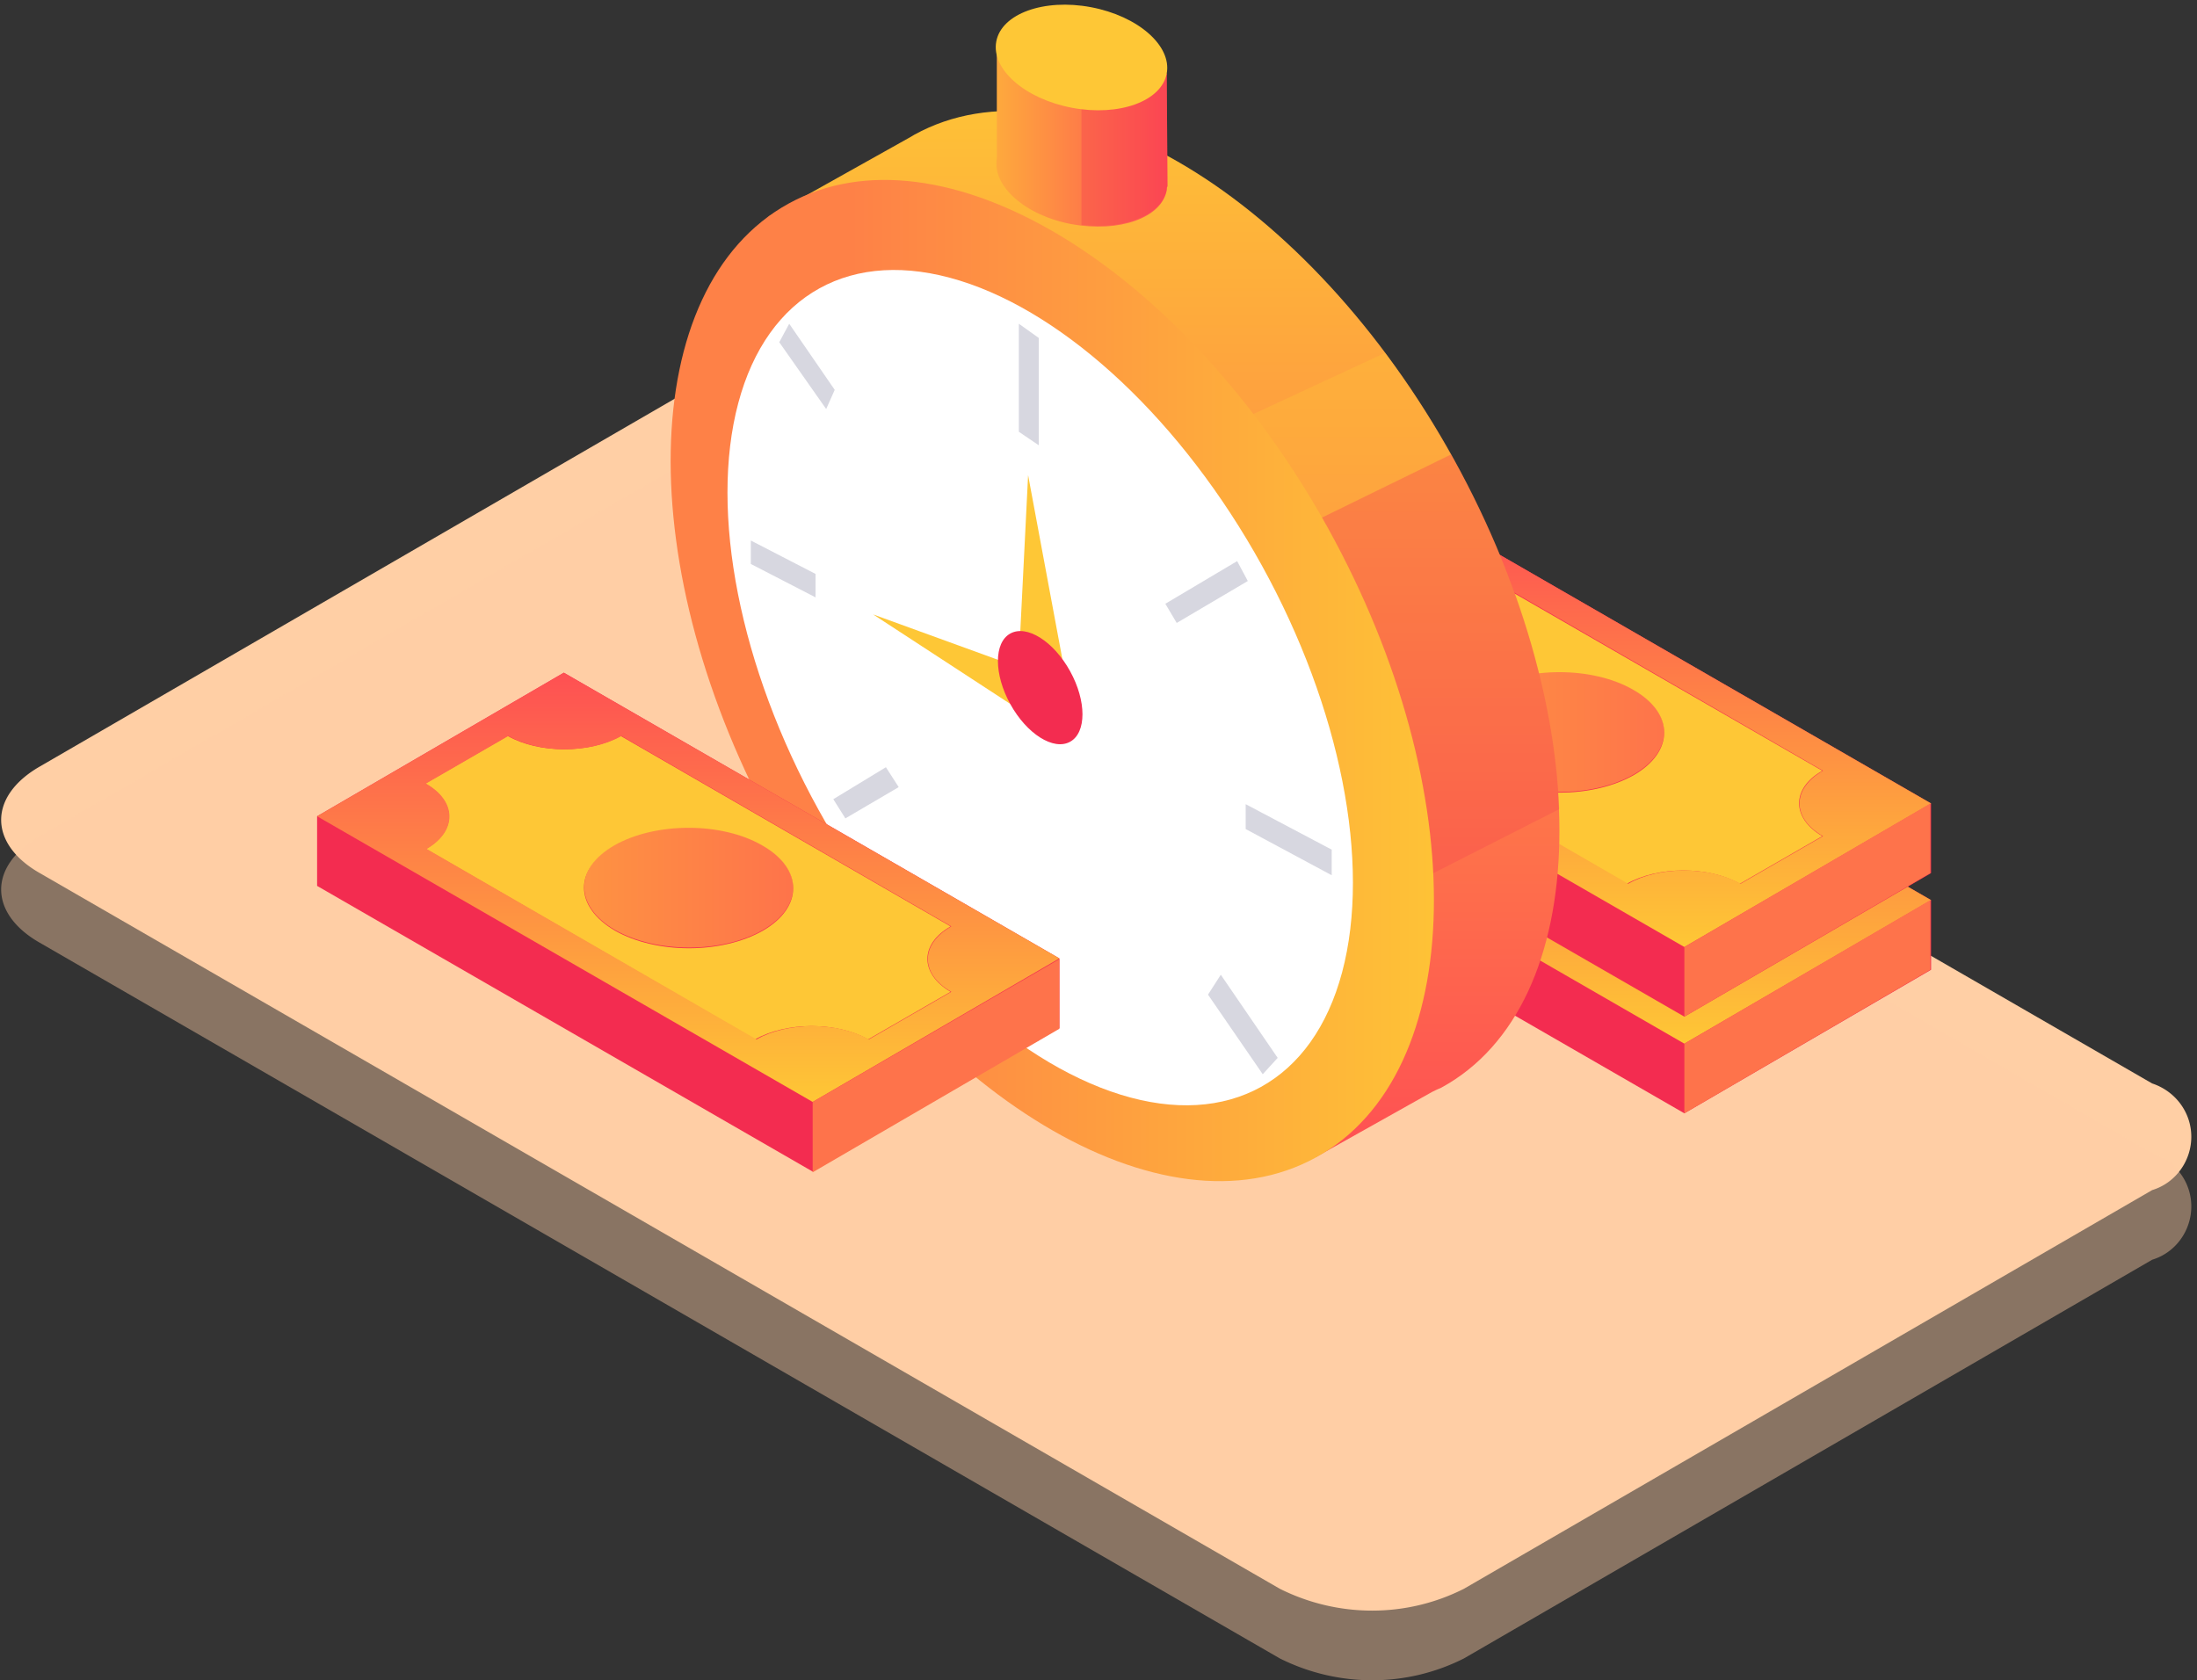 <svg xmlns="http://www.w3.org/2000/svg" width="200" height="153"><rect width="100%" height="100%" fill="#333333" stroke="none"/><defs><linearGradient id="a" x1=".107%" x2="100.005%" y1="50.004%" y2="50.004%"><stop offset="0%" stop-color="#FE9442"/><stop offset="100%" stop-color="#FE724B"/></linearGradient><linearGradient id="b" x1="49.985%" x2="49.985%" y1="99.937%" y2="-.06%"><stop offset="0%" stop-color="#FEC735"/><stop offset="100%" stop-color="#FE5053"/></linearGradient><linearGradient id="c" x1=".107%" x2="100.005%" y1="50.308%" y2="50.308%"><stop offset="0%" stop-color="#FE9442"/><stop offset="100%" stop-color="#FE724B"/></linearGradient><linearGradient id="d" x1="49.985%" x2="49.985%" y1="99.919%" y2="-.078%"><stop offset="0%" stop-color="#FEC735"/><stop offset="100%" stop-color="#FE5053"/></linearGradient><linearGradient id="e" x1="50.024%" x2="50.024%" y1="100.057%" y2="-.005%"><stop offset="0%" stop-color="#FE5053"/><stop offset="100%" stop-color="#FEC735"/></linearGradient><linearGradient id="f" x1="-.15%" x2="99.801%" y1="49.781%" y2="49.781%"><stop offset="0%" stop-color="#FEAC3C"/><stop offset="100%" stop-color="#FE5053"/></linearGradient><linearGradient id="g" x1="-.032%" x2="99.97%" y1="50.057%" y2="50.057%"><stop offset="26.23%" stop-color="#FE8147"/><stop offset="100%" stop-color="#FEC735"/></linearGradient><linearGradient id="h" x1="-.126%" x2="99.772%" y1="50.289%" y2="50.289%"><stop offset="0%" stop-color="#FE9442"/><stop offset="100%" stop-color="#FE724B"/></linearGradient><linearGradient id="i" x1="50.015%" x2="50.015%" y1="100.079%" y2=".082%"><stop offset="0%" stop-color="#FEC735"/><stop offset="100%" stop-color="#FE5053"/></linearGradient></defs><g fill="none" transform="translate(0 -1)"><path fill="#FFCFA5" d="M195.922 99.647c2.136.712 3.56 2.653 3.56 4.853 0 2.2-1.424 4.206-3.56 4.853l-62.653 36.3c-5.243 2.653-11.457 2.653-16.764 0L3.625 80.494c-4.66-2.653-4.725-6.988 0-9.706l62.653-36.3a18.254 18.254 0 0 1 16.764 0l112.88 65.16z"/><path fill="#FFCFA5" d="M195.922 105.988c2.136.712 3.56 2.653 3.56 4.853 0 2.2-1.424 4.206-3.56 4.853l-62.653 36.3c-5.243 2.653-11.457 2.653-16.764 0L3.625 86.835c-4.66-2.653-4.725-6.988 0-9.706l62.653-36.3a18.254 18.254 0 0 1 16.764 0l112.88 65.16z" opacity=".423"/><path fill="#F32C50" d="M130.68 56.941l-22.46 13.07v6.342l45.113 26.012 22.46-13.07v-6.342"/><path fill="url(#a)" d="M40.583 15.659c3.754 2.135 3.754 5.63.064 7.765s-9.708 2.135-13.463 0c-3.689-2.136-3.754-5.63-.064-7.765 3.754-2.2 9.773-2.2 13.463 0z" transform="translate(108.09 56.941)"/><path fill="#FEC736" d="M165.89 79.976c-2.848 1.618-2.783 4.336 0 5.953l-7.508 4.336c-2.848-1.618-7.443-1.618-10.291 0l-30.033-17.341c2.848-1.618 2.783-4.336-.064-5.953l7.508-4.336c2.848 1.618 7.443 1.618 10.29 0l30.098 17.341zm-30.615.389c3.754 2.135 9.709 2.135 13.463 0 3.69-2.136 3.69-5.63-.065-7.765-3.69-2.135-9.709-2.135-13.463 0-3.624 2.135-3.624 5.63.065 7.765z"/><path fill="url(#b)" d="M22.589 0l45.113 26.012-22.46 13.07L.13 13.071 22.59 0zm27.767 33.324l7.508-4.336c-2.848-1.617-2.848-4.335 0-5.953L27.832 5.695c-2.848 1.617-7.444 1.617-10.292 0l-7.508 4.334c2.848 1.618 2.848 4.336.065 5.953L40.13 33.324c2.784-1.618 7.38-1.618 10.227 0z" transform="translate(108.09 56.941)"/><path fill="#FE734B" d="M153.333 96.024v6.34l22.395-13.07v-6.341z"/><path fill="#F32C50" d="M130.68 48.141l-22.46 13.07v6.342l45.113 26.012 22.46-13.07v-6.342"/><path fill="url(#c)" d="M40.583 15.853c3.754 2.135 3.754 5.63.064 7.765s-9.708 2.135-13.463 0c-3.689-2.136-3.754-5.63-.064-7.765 3.754-2.135 9.773-2.135 13.463 0z" transform="translate(108.09 47.882)"/><path fill="#FEC736" d="M165.89 71.176c-2.848 1.618-2.783 4.336 0 5.953l-7.508 4.336c-2.848-1.618-7.443-1.618-10.291 0l-30.033-17.341c2.848-1.618 2.783-4.336-.064-5.953l7.508-4.336c2.848 1.618 7.443 1.618 10.29 0l30.098 17.341zm-30.615.389c3.754 2.135 9.709 2.135 13.463 0 3.69-2.136 3.69-5.63-.065-7.765-3.69-2.135-9.709-2.135-13.463 0-3.624 2.135-3.624 5.565.065 7.765z"/><path fill="url(#d)" d="M22.589.259L67.702 26.27l-22.46 13.07L.13 13.33 22.59.26zm27.767 33.323l7.508-4.335c-2.848-1.618-2.848-4.335 0-5.953L27.832 5.953c-2.848 1.618-7.444 1.618-10.292 0l-7.508 4.335c2.848 1.618 2.848 4.336.065 5.953L40.13 33.582c2.784-1.617 7.38-1.617 10.227 0z" transform="translate(108.09 47.882)"/><path fill="#FE734B" d="M153.333 87.224v6.34l22.395-13.07v-6.341z"/><path fill="url(#e)" d="M132.362 42.835C119.094 18.83 97.087 5.63 83.236 13.265c-.13.064-.194.13-.323.194l-12.945 7.247 3.624 6.212c-2.977 11.582-.194 27.953 8.48 43.611 9.255 16.76 22.847 28.277 34.886 31.06l2.783 4.787 10.615-5.952c.259-.13.518-.26.841-.389 13.916-7.57 14.37-33.259 1.165-57.2z"/><path fill="#F32C50" d="M108.867 91.494l33.075-16.823c-.389-9.706-3.56-20.965-9.58-31.836-.064-.13-.194-.323-.258-.453l-40.26 19.67 17.023 29.442z" opacity=".2"/><path fill="url(#f)" d="M106.278 17.859v-.13L106.214 7.7l-15.47-2.912V15.4c-.453 2.524 2.59 5.241 6.861 6.018 4.272.776 8.156-.583 8.609-3.106 0-.13 0-.26.064-.324v-.13z"/><path fill="#FEC736" d="M126.084 33.13l-23.948 11.129 6.278 9.706 23.625-11.583a78.105 78.105 0 0 0-5.955-9.253z" opacity=".3"/><path fill="url(#g)" d="M120.906 49.112c13.269 24.006 12.751 49.63-1.1 57.264-13.851 7.636-35.858-5.564-49.126-29.57-13.27-24.006-12.751-49.63 1.1-57.266 13.851-7.635 35.858 5.63 49.126 29.57z"/><ellipse cx="94.693" cy="63.608" fill="#FFF" rx="23.041" ry="41.54" transform="rotate(-28.928 94.693 63.608)"/><path fill="#FEC736" d="M92.88 58.494l.712-14.235L96.7 60.953l-2.006 2.653zm1.813 5.112l-3.82-2.524-11.39-4.14 12.491 8.152z"/><ellipse cx="94.693" cy="63.608" fill="#F32C50" rx="3.107" ry="5.629" transform="rotate(-28.928 94.693 63.608)"/><path fill="#F32C50" d="M98.447 21.482c3.948.453 7.314-.906 7.767-3.235 0-.13 0-.259.064-.323v-.195L106.214 7.7l-7.767-1.488v15.27z" opacity=".3"/><ellipse cx="98.452" cy="6.234" fill="#FEC736" rx="4.66" ry="7.894" transform="rotate(-79.338 98.452 6.234)"/><path fill="#D7D7E0" d="M92.75 30.476v9.836l1.813 1.23V31.77zm-20.905 0l-.906 1.683 4.271 6.082.777-1.747zM68.35 50.212v2.135l5.89 3.041v-2.135zm44.271 1.876l.971 1.812-6.472 3.818-1.036-1.747zm8.609 26.271v2.33l-7.832-4.207v-2.264zm-10.097 11.388l-1.165 1.812 4.983 7.247 1.36-1.488zm-18.512-2.459l1.942 1.488v7.053l-1.942-1.488zM80.647 70.853l1.165 1.812-4.854 2.847-1.1-1.747z"/><path fill="#F32C50" d="M51.327 62.247l-22.46 13.07v6.342l45.114 26.012L96.44 94.6v-6.341"/><path fill="url(#h)" d="M40.906 15.788c3.754 2.136 3.754 5.63.065 7.765-3.69 2.135-9.709 2.135-13.463 0-3.69-2.135-3.754-5.63-.065-7.765 3.69-2.135 9.71-2.135 13.463 0z" transform="translate(28.479 62.118)"/><path fill="#FEC736" d="M86.537 85.347c-2.848 1.618-2.783 4.335 0 5.953l-7.508 4.335c-2.848-1.617-7.443-1.617-10.291 0L38.77 78.295c2.848-1.619 2.783-4.336-.064-5.954l7.508-4.335c2.847 1.618 7.443 1.618 10.29 0l30.033 17.341zm-30.55.388c3.754 2.136 9.709 2.136 13.463 0 3.69-2.135 3.69-5.63-.065-7.764-3.69-2.136-9.709-2.136-13.463 0-3.689 2.135-3.689 5.564.065 7.764z"/><path fill="url(#i)" d="M22.848.13L67.96 26.14 45.5 39.21.389 13.2 22.848.13zm27.767 33.388l7.508-4.336c-2.848-1.617-2.848-4.335 0-5.953L28.091 5.89c-2.848 1.617-7.444 1.617-10.292 0l-7.508 4.335c2.848 1.617 2.848 4.335.065 5.952l30.032 17.342c2.784-1.618 7.379-1.618 10.227 0z" transform="translate(28.479 62.118)"/><path fill="#FE734B" d="M73.98 101.33v6.405l22.46-13.07v-6.341z"/></g></svg>